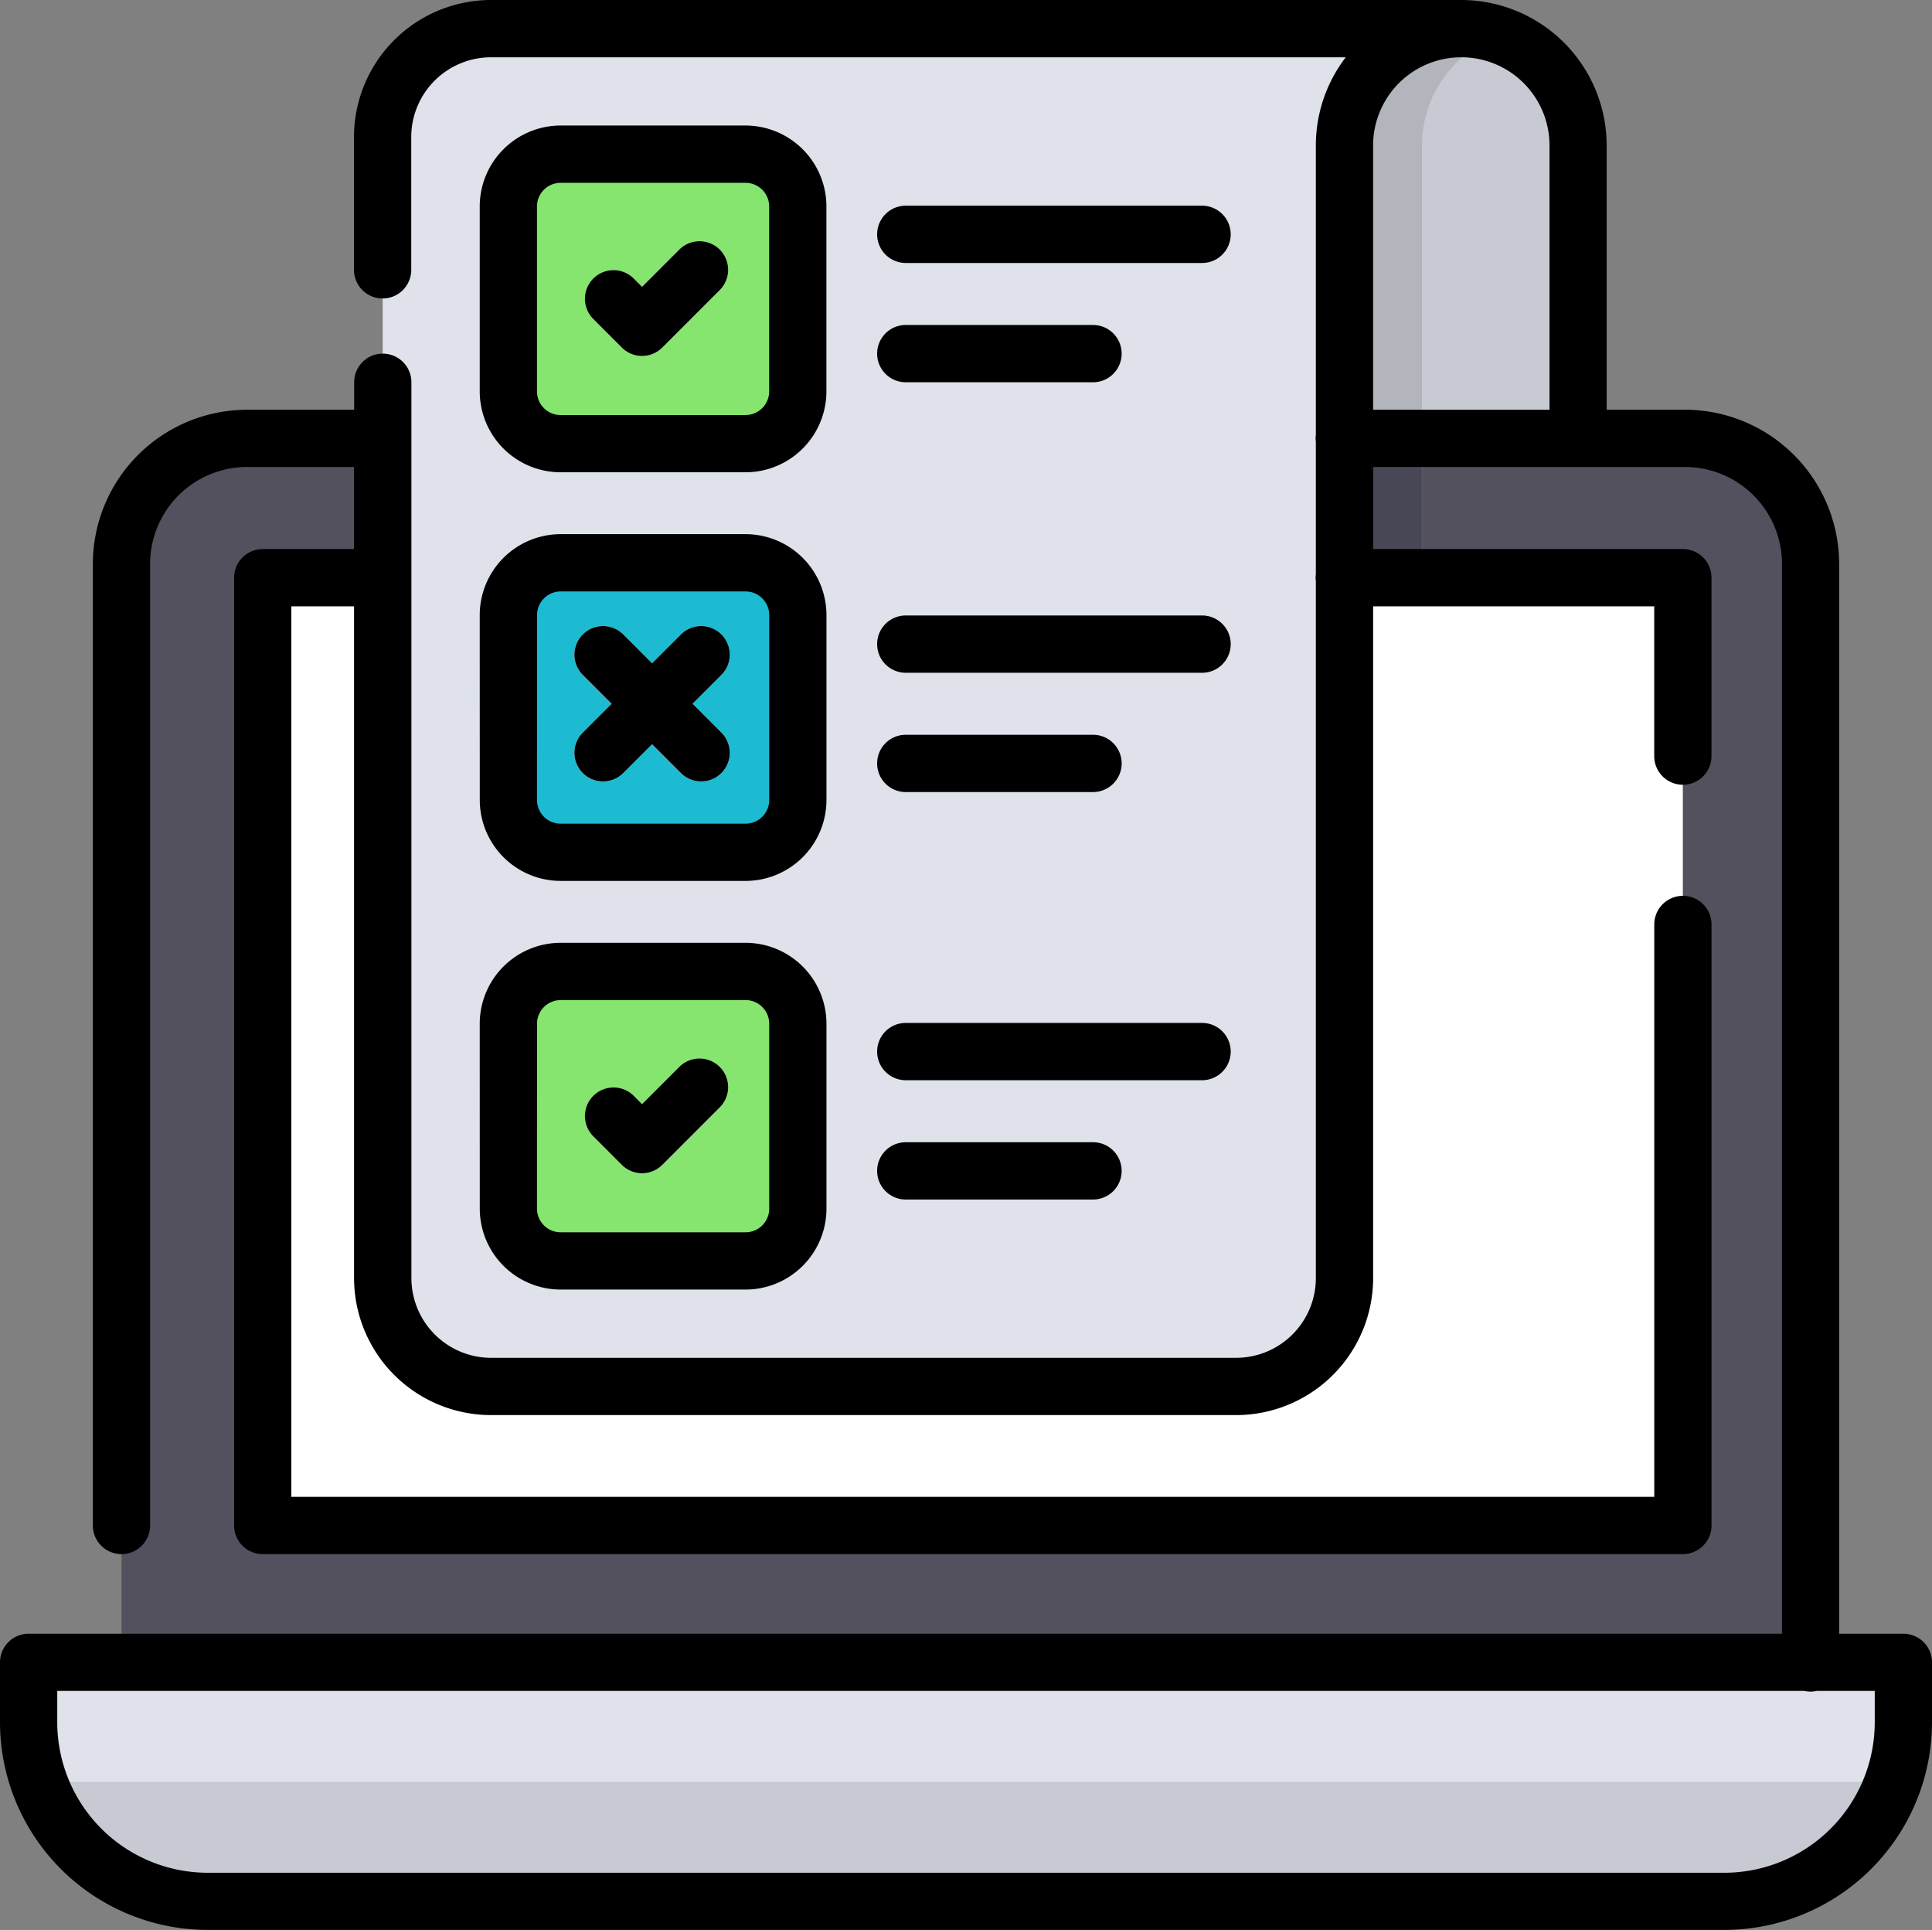 <svg xmlns="http://www.w3.org/2000/svg" width="85" height="84.895" viewBox="0 0 85 84.895">
  <rect x="0" y="0" width="85" height="84.895" fill="#808080" stroke="none"/>
  <g id="ordenador-portatil_6_" data-name="ordenador-portatil(6)" transform="translate(0 -0.32)">
    <path id="Trazado_599347" data-name="Trazado 599347" d="M364.886,39.035H358a1.7,1.7,0,0,1-1.7-1.7V13.046a5.14,5.14,0,0,1,5.14-5.14h0a5.14,5.14,0,0,1,5.14,5.14V37.339A1.7,1.7,0,0,1,364.886,39.035Z" transform="translate(-297.15 -6.326)" fill="#c7cad3"/>
    <path id="Trazado_599348" data-name="Trazado 599348" d="M106.5,170.7v-48.66a5.523,5.523,0,0,0-5.468-5.575H37.661a5.523,5.523,0,0,0-5.468,5.575v48.627" transform="translate(-26.848 -96.866)" fill="#53515e"/>
    <path id="Trazado_599349" data-name="Trazado 599349" d="M56.117,440.788H7.586v2.634a7.876,7.876,0,0,0,7.876,7.876h66.73a7.876,7.876,0,0,0,7.876-7.876v-2.634Z" transform="translate(-6.327 -367.343)" fill="#dfe2ea"/>
    <path id="Trazado_599350" data-name="Trazado 599350" d="M10.287,472.441a7.878,7.878,0,0,0,7.427,5.255h66.73a7.877,7.877,0,0,0,7.427-5.255H10.287Z" transform="translate(-8.579 -393.741)" fill="#c7cad3"/>
    <path id="Trazado_599351" data-name="Trazado 599351" d="M361.442,7.907h0a5.14,5.14,0,0,0-5.139,5.14V37.34a1.7,1.7,0,0,0,1.7,1.7h1.709V13.047h0a5.141,5.141,0,0,1,3.437-4.85A5.128,5.128,0,0,0,361.442,7.907Z" transform="translate(-297.15 -6.327)" fill="#b3b5bc"/>
    <path id="Trazado_599352" data-name="Trazado 599352" d="M126.693,158.175h32.783a4.766,4.766,0,0,0,4.766-4.766V116.47H121.927v36.939A4.766,4.766,0,0,0,126.693,158.175Z" transform="translate(-101.685 -96.866)" fill="#474756"/>
    <rect id="Rectángulo_44956" data-name="Rectángulo 44956" width="62.482" height="41.693" transform="translate(11.556 25.731)" fill="#fff"/>
    <path id="Trazado_599353" data-name="Trazado 599353" d="M143.731,13.047a5.14,5.14,0,0,1,5.14-5.14H106.182a4.766,4.766,0,0,0-4.766,4.766v50.2a4.766,4.766,0,0,0,4.766,4.766h32.783a4.766,4.766,0,0,0,4.766-4.766V13.047Z" transform="translate(-84.579 -6.327)" fill="#dfe2ea"/>
    <path id="Trazado_599354" data-name="Trazado 599354" d="M145.163,53.9h-8.135a2.3,2.3,0,0,1-2.3-2.3V43.463a2.3,2.3,0,0,1,2.3-2.3h8.135a2.3,2.3,0,0,1,2.3,2.3V51.6A2.3,2.3,0,0,1,145.163,53.9Z" transform="translate(-112.362 -34.062)" fill="#86e56e"/>
    <path id="Trazado_599355" data-name="Trazado 599355" d="M145.163,162.177h-8.135a2.3,2.3,0,0,1-2.3-2.3v-8.135a2.3,2.3,0,0,1,2.3-2.3h8.135a2.3,2.3,0,0,1,2.3,2.3v8.135A2.3,2.3,0,0,1,145.163,162.177Z" transform="translate(-112.362 -124.365)" fill="#1dbbd2"/>
    <path id="Trazado_599356" data-name="Trazado 599356" d="M145.163,270.455h-8.135a2.3,2.3,0,0,1-2.3-2.3V260.02a2.3,2.3,0,0,1,2.3-2.3h8.135a2.3,2.3,0,0,1,2.3,2.3v8.135A2.3,2.3,0,0,1,145.163,270.455Z" transform="translate(-112.362 -214.668)" fill="#86e56e"/>
    <g id="Grupo_156711" data-name="Grupo 156711" transform="translate(25.27 10.931)">
      <path id="Trazado_599357" data-name="Trazado 599357" d="M156.627,68.908a1.259,1.259,0,0,0,1.781,0l2.529-2.529a1.259,1.259,0,0,0-1.781-1.781l-1.638,1.638-.365-.365a1.259,1.259,0,0,0-1.781,1.781Z" transform="translate(-154.54 -64.23)" fill="#fff"/>
      <path id="Trazado_599358" data-name="Trazado 599358" d="M159.156,281.156l-1.638,1.638-.365-.365a1.259,1.259,0,0,0-1.781,1.781l1.256,1.256a1.259,1.259,0,0,0,1.781,0l2.529-2.529a1.259,1.259,0,0,0-1.781-1.781Z" transform="translate(-154.54 -244.836)" fill="#fff"/>
      <path id="Trazado_599359" data-name="Trazado 599359" d="M157.416,169.62l1.268-1.268a1.259,1.259,0,0,0-1.781-1.781l-1.268,1.268-1.268-1.268a1.259,1.259,0,1,0-1.781,1.781l1.268,1.268-1.268,1.268a1.259,1.259,0,1,0,1.781,1.781l1.268-1.268,1.268,1.268a1.259,1.259,0,1,0,1.781-1.781Z" transform="translate(-152.217 -149.273)" fill="#fff"/>
    </g>
    <g id="Grupo_156712" data-name="Grupo 156712" transform="translate(38.591 9.368)">
      <path id="Trazado_599360" data-name="Trazado 599360" d="M246.749,57.337H233.713a1.259,1.259,0,0,1,0-2.519h13.036a1.259,1.259,0,1,1,0,2.519Z" transform="translate(-232.454 -54.818)" fill="#c7cad3"/>
      <path id="Trazado_599361" data-name="Trazado 599361" d="M241.951,88.945h-8.238a1.259,1.259,0,0,1,0-2.519h8.238a1.259,1.259,0,0,1,0,2.519Z" transform="translate(-232.454 -81.179)" fill="#c7cad3"/>
      <path id="Trazado_599362" data-name="Trazado 599362" d="M246.749,165.919H233.713a1.259,1.259,0,0,1,0-2.519h13.036a1.259,1.259,0,1,1,0,2.519Z" transform="translate(-232.454 -145.374)" fill="#c7cad3"/>
      <path id="Trazado_599363" data-name="Trazado 599363" d="M241.951,197.527h-8.238a1.259,1.259,0,0,1,0-2.519h8.238a1.259,1.259,0,1,1,0,2.519Z" transform="translate(-232.454 -171.734)" fill="#c7cad3"/>
      <path id="Trazado_599364" data-name="Trazado 599364" d="M246.749,273.883H233.713a1.259,1.259,0,0,1,0-2.519h13.036a1.259,1.259,0,0,1,0,2.519Z" transform="translate(-232.454 -235.414)" fill="#c7cad3"/>
      <path id="Trazado_599365" data-name="Trazado 599365" d="M241.951,305.491h-8.238a1.259,1.259,0,0,1,0-2.519h8.238a1.259,1.259,0,0,1,0,2.519Z" transform="translate(-232.454 -261.775)" fill="#c7cad3"/>
    </g>
    <path id="Trazado_599366" data-name="Trazado 599366" d="M83.741,72.186H80.915V25.179a6.79,6.79,0,0,0-6.728-6.835h-3.5V6.72a6.406,6.406,0,0,0-6.4-6.4H21.6a6.032,6.032,0,0,0-6.026,6.026V12.19a1.259,1.259,0,0,0,2.519,0V6.347A3.511,3.511,0,0,1,21.6,2.84H59.208a6.365,6.365,0,0,0-1.316,3.88h0V19.446a1.149,1.149,0,0,0,0,.314v5.814a1.149,1.149,0,0,0,0,.314V56.542a3.511,3.511,0,0,1-3.507,3.507H21.6A3.511,3.511,0,0,1,18.1,56.542V17.135a1.259,1.259,0,0,0-2.519,0v1.21H10.813a6.789,6.789,0,0,0-6.728,6.835V67.424a1.259,1.259,0,0,0,2.519,0V25.179a4.268,4.268,0,0,1,4.209-4.316h4.764v3.609h-4.02A1.259,1.259,0,0,0,10.3,25.731V67.424a1.259,1.259,0,0,0,1.259,1.259H74.038A1.259,1.259,0,0,0,75.3,67.424V40.986a1.259,1.259,0,0,0-2.519,0V66.165H12.816V26.991h2.761V56.542A6.032,6.032,0,0,0,21.6,62.568H54.386a6.032,6.032,0,0,0,6.026-6.026V26.991H72.779v6.59a1.259,1.259,0,1,0,2.519,0v-7.85a1.259,1.259,0,0,0-1.259-1.259H60.411V20.863H74.187A4.268,4.268,0,0,1,78.4,25.179V72.186H1.259A1.259,1.259,0,0,0,0,73.445v2.634a9.145,9.145,0,0,0,9.135,9.135h66.73A9.145,9.145,0,0,0,85,76.079V73.445A1.259,1.259,0,0,0,83.741,72.186ZM68.172,6.72V18.344H60.411V6.72h0a3.88,3.88,0,0,1,7.761,0ZM82.481,76.079A6.624,6.624,0,0,1,75.865,82.7H9.135a6.624,6.624,0,0,1-6.616-6.616V74.7H79.374a1.226,1.226,0,0,0,.562,0h2.545v1.375Z" transform="translate(0 0)"/>
    <path id="Trazado_599367" data-name="Trazado 599367" d="M130.7,48.83h8.135a3.563,3.563,0,0,0,3.559-3.559V37.136a3.563,3.563,0,0,0-3.559-3.559H130.7a3.563,3.563,0,0,0-3.559,3.559v8.135A3.563,3.563,0,0,0,130.7,48.83Zm-1.04-11.693a1.041,1.041,0,0,1,1.04-1.04h8.135a1.041,1.041,0,0,1,1.04,1.04v8.135a1.041,1.041,0,0,1-1.04,1.04H130.7a1.041,1.041,0,0,1-1.04-1.04Z" transform="translate(-106.035 -27.735)"/>
    <path id="Trazado_599368" data-name="Trazado 599368" d="M156.627,68.908a1.259,1.259,0,0,0,1.781,0l2.529-2.529a1.259,1.259,0,0,0-1.781-1.781l-1.638,1.638-.365-.365a1.259,1.259,0,0,0-1.781,1.781Z" transform="translate(-129.27 -53.299)"/>
    <path id="Trazado_599369" data-name="Trazado 599369" d="M127.143,153.549a3.563,3.563,0,0,0,3.559,3.559h8.135a3.563,3.563,0,0,0,3.559-3.559v-8.135a3.563,3.563,0,0,0-3.559-3.559H130.7a3.563,3.563,0,0,0-3.559,3.559Zm2.519-8.134a1.041,1.041,0,0,1,1.04-1.04h8.135a1.041,1.041,0,0,1,1.04,1.04v8.135a1.041,1.041,0,0,1-1.04,1.04H130.7a1.041,1.041,0,0,1-1.04-1.04Z" transform="translate(-106.035 -118.038)"/>
    <path id="Trazado_599370" data-name="Trazado 599370" d="M127.143,261.829a3.563,3.563,0,0,0,3.559,3.559h8.135a3.563,3.563,0,0,0,3.559-3.559v-8.135a3.563,3.563,0,0,0-3.559-3.559H130.7a3.563,3.563,0,0,0-3.559,3.559Zm2.519-8.135a1.041,1.041,0,0,1,1.04-1.04h8.135a1.041,1.041,0,0,1,1.04,1.04v8.135a1.041,1.041,0,0,1-1.04,1.04H130.7a1.041,1.041,0,0,1-1.04-1.04Z" transform="translate(-106.035 -208.342)"/>
    <path id="Trazado_599371" data-name="Trazado 599371" d="M156.627,285.466a1.259,1.259,0,0,0,1.781,0l2.529-2.529a1.259,1.259,0,0,0-1.781-1.781l-1.638,1.638-.365-.365a1.259,1.259,0,0,0-1.781,1.781Z" transform="translate(-129.27 -233.905)"/>
    <path id="Trazado_599372" data-name="Trazado 599372" d="M152.587,172.669a1.259,1.259,0,0,0,1.781,0l1.268-1.268,1.268,1.268a1.259,1.259,0,1,0,1.781-1.781l-1.268-1.268,1.268-1.268a1.259,1.259,0,1,0-1.781-1.781l-1.268,1.268-1.268-1.268a1.259,1.259,0,0,0-1.781,1.781l1.268,1.268-1.268,1.268A1.259,1.259,0,0,0,152.587,172.669Z" transform="translate(-126.947 -138.343)"/>
    <path id="Trazado_599373" data-name="Trazado 599373" d="M233.713,57.338h13.036a1.259,1.259,0,1,0,0-2.519H233.713a1.259,1.259,0,0,0,0,2.519Z" transform="translate(-193.863 -45.45)"/>
    <path id="Trazado_599374" data-name="Trazado 599374" d="M233.713,88.945h8.238a1.259,1.259,0,0,0,0-2.519h-8.238a1.259,1.259,0,0,0,0,2.519Z" transform="translate(-193.863 -71.81)"/>
    <path id="Trazado_599375" data-name="Trazado 599375" d="M233.713,165.919h13.036a1.259,1.259,0,1,0,0-2.519H233.713a1.259,1.259,0,0,0,0,2.519Z" transform="translate(-193.863 -136.005)"/>
    <path id="Trazado_599376" data-name="Trazado 599376" d="M233.713,197.527h8.238a1.259,1.259,0,1,0,0-2.519h-8.238a1.259,1.259,0,0,0,0,2.519Z" transform="translate(-193.863 -162.366)"/>
    <path id="Trazado_599377" data-name="Trazado 599377" d="M233.713,273.883h13.036a1.259,1.259,0,0,0,0-2.519H233.713a1.259,1.259,0,0,0,0,2.519Z" transform="translate(-193.863 -226.046)"/>
    <path id="Trazado_599378" data-name="Trazado 599378" d="M233.713,305.491h8.238a1.259,1.259,0,0,0,0-2.519h-8.238a1.259,1.259,0,0,0,0,2.519Z" transform="translate(-193.863 -252.406)"/>
  </g>
</svg>
